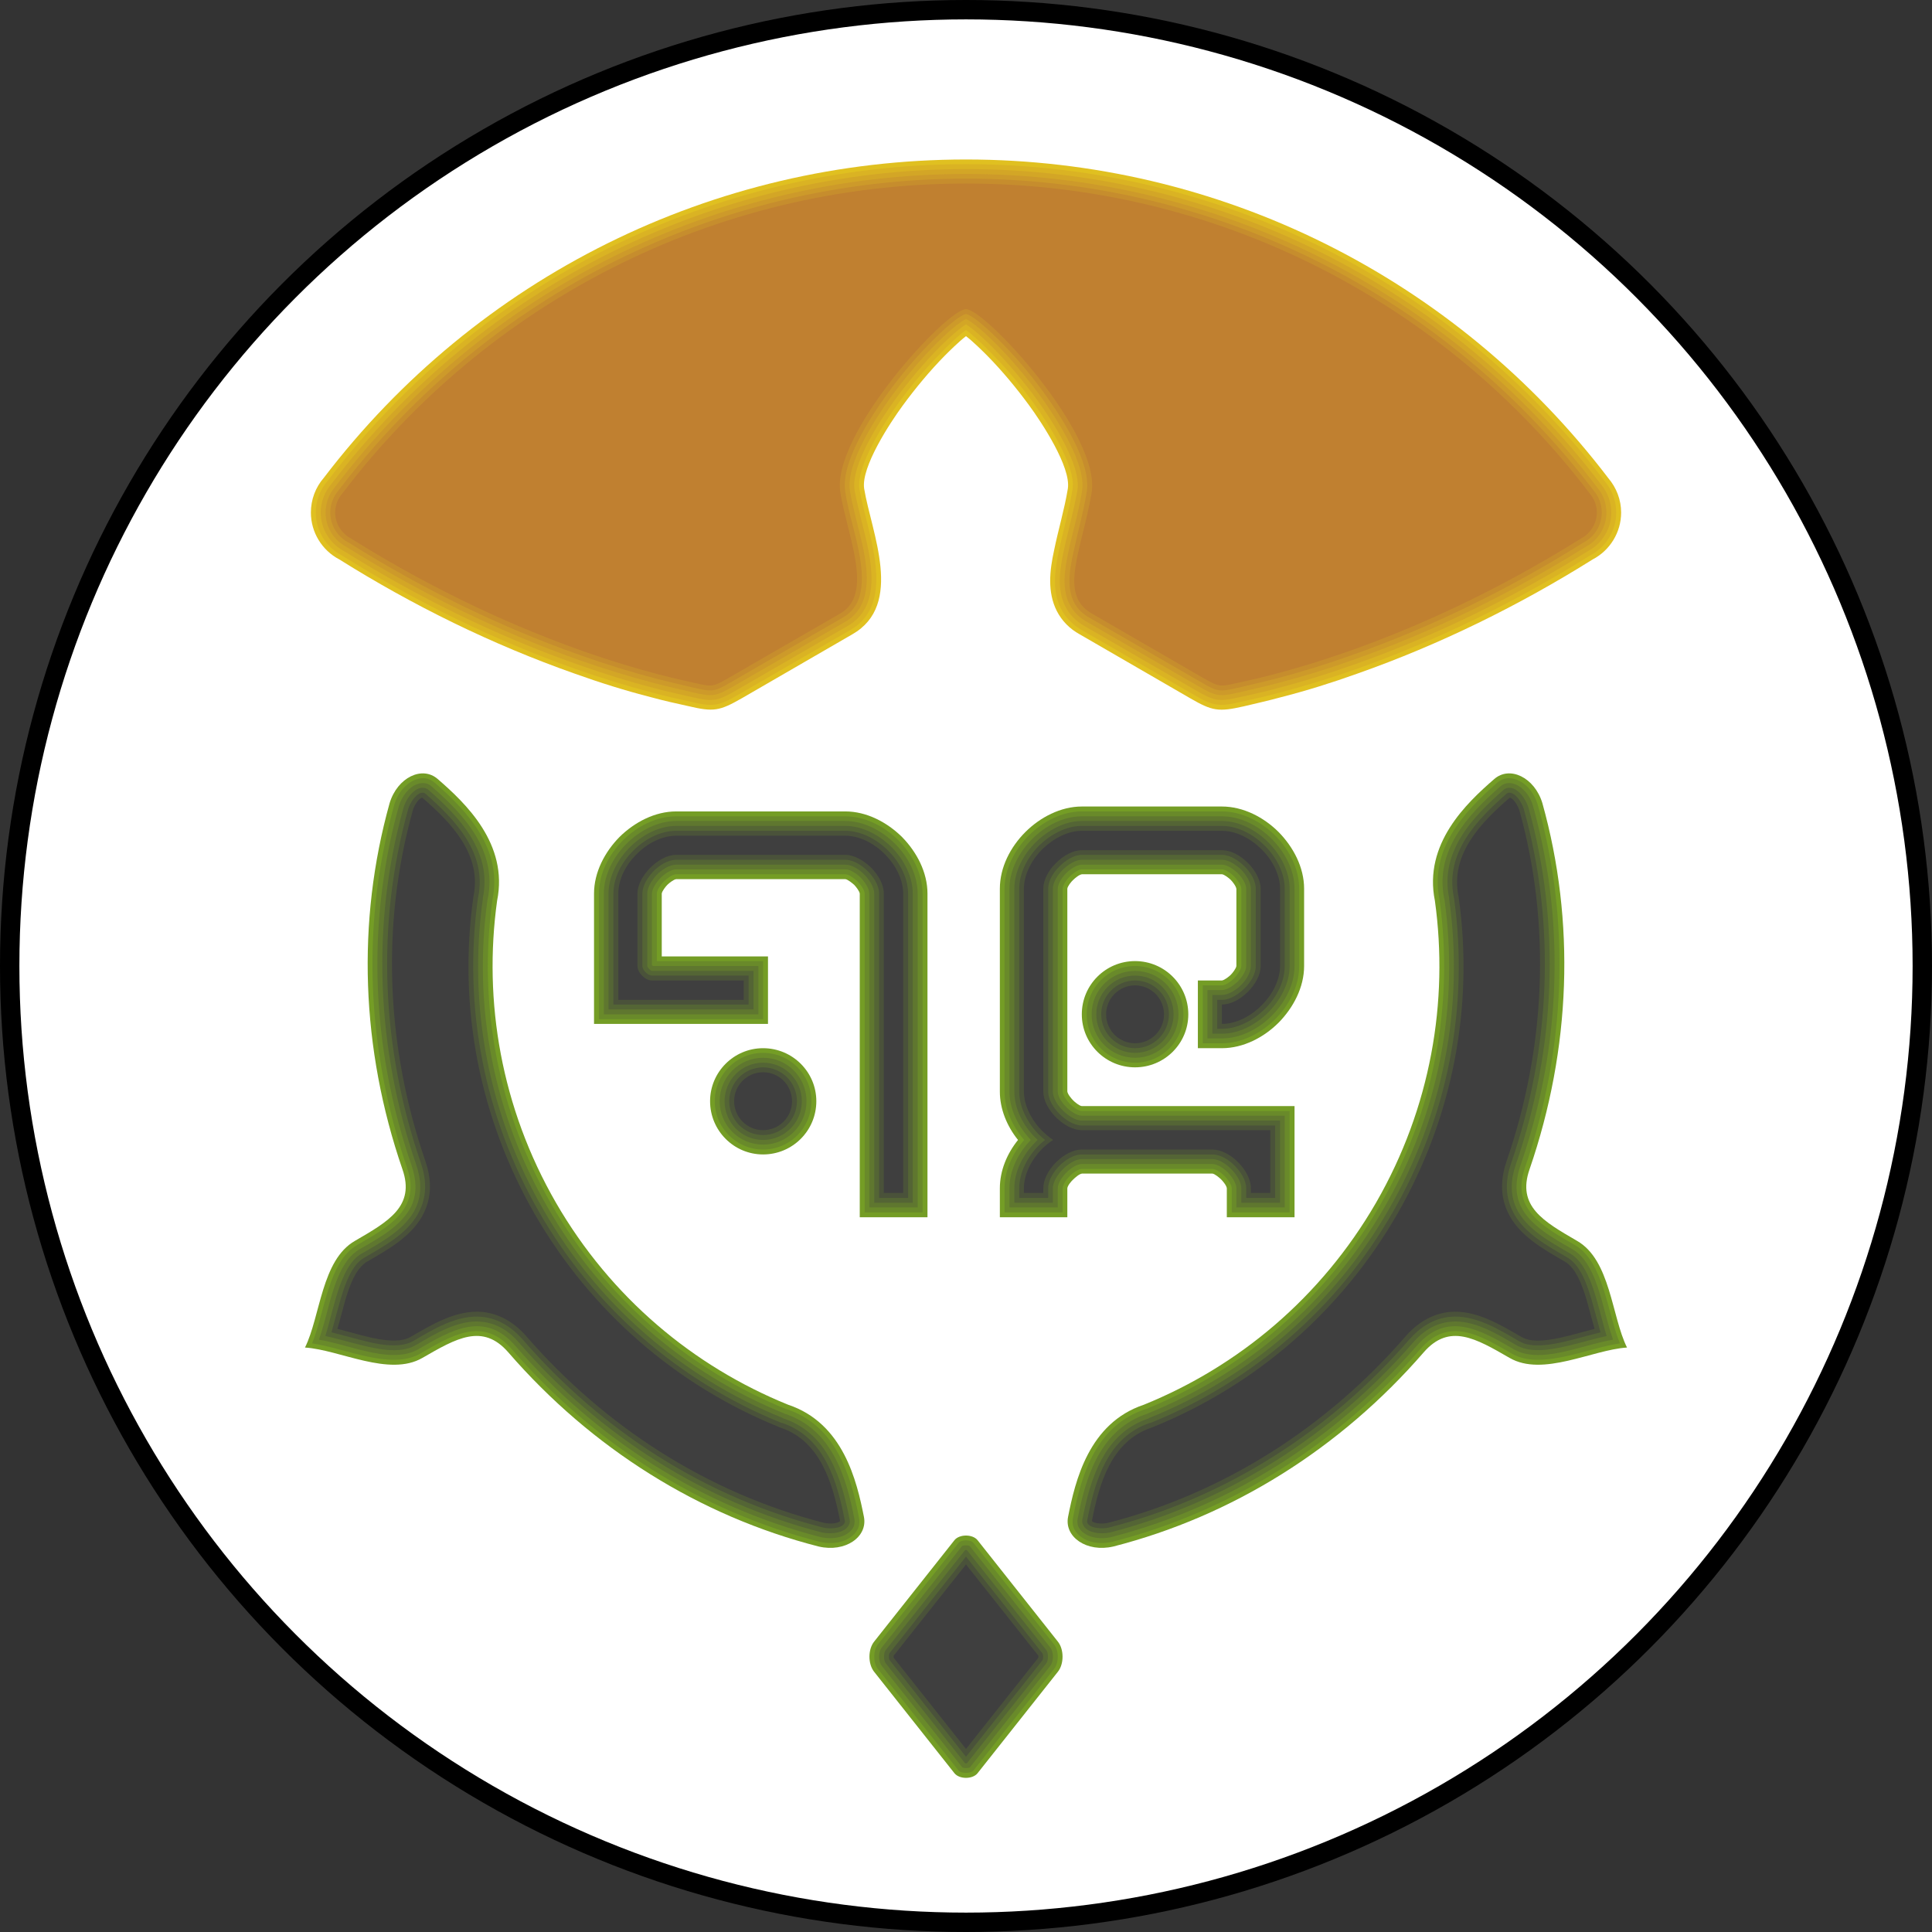 <?xml version="1.0" encoding="UTF-8" standalone="no"?>
<!-- Creator: CorelDRAW X7 -->

<svg
   xmlns:dc="http://purl.org/dc/elements/1.1/"
   xmlns:cc="http://creativecommons.org/ns#"
   xmlns:rdf="http://www.w3.org/1999/02/22-rdf-syntax-ns#"
   xmlns:svg="http://www.w3.org/2000/svg"
   xmlns="http://www.w3.org/2000/svg"
   xmlns:sodipodi="http://sodipodi.sourceforge.net/DTD/sodipodi-0.dtd"
   xmlns:inkscape="http://www.inkscape.org/namespaces/inkscape"
   xml:space="preserve"
   width="7.874in"
   height="7.874in"
   version="1.1"
   style="clip-rule:evenodd;fill-rule:evenodd;image-rendering:optimizeQuality;shape-rendering:geometricPrecision;text-rendering:geometricPrecision"
   viewBox="0 0 7874.001 7874.001"
   id="svg2"
   inkscape:version="0.91 r13725"
   sodipodi:docname="tohaa_rasail_boarding_team.svg"><rect x="0" y="0" width="7874.001" height="7874.001" fill="#333333" stroke="none"/><sodipodi:namedview
     pagecolor="#ffffff"
     bordercolor="#666666"
     borderopacity="1"
     objecttolerance="10"
     gridtolerance="10"
     guidetolerance="10"
     inkscape:pageopacity="0"
     inkscape:pageshadow="2"
     inkscape:window-width="640"
     inkscape:window-height="480"
     id="namedview118"
     showgrid="false"
     inkscape:zoom="0.23838384"
     inkscape:cx="736.83001"
     inkscape:cy="849.33005"
     inkscape:window-x="0"
     inkscape:window-y="0"
     inkscape:window-maximized="0"
     inkscape:current-layer="svg2" /><defs
     id="defs4"><style
       type="text/css"
       id="style6"><![CDATA[
    .fil0 {fill:black}
    .fil14 {fill:#3F3F3F}
    .fil16 {fill:#3F3F3F}
    .fil6 {fill:#4A523A}
    .fil5 {fill:#546535}
    .fil4 {fill:#5F772F}
    .fil3 {fill:#698A2A}
    .fil15 {fill:#749D25}
    .fil2 {fill:#749D25}
    .fil13 {fill:#C08030}
    .fil12 {fill:#C68D2D}
    .fil11 {fill:#CD9A2A}
    .fil10 {fill:#D3A626}
    .fil9 {fill:#DAB323}
    .fil8 {fill:#E0C020}
    .fil1 {fill:white}
    .fil7 {fill:#3F3F3F;fill-rule:nonzero}
   ]]></style></defs><g
     id="Layer_x0020_1"
     transform="translate(3937,-7063)"><circle
       class="fil0"
       cy="11000"
       r="3937"
       id="circle10"
       cx="0"
       style="fill:#000000" /><circle
       class="fil1"
       cy="11000"
       r="3858"
       id="circle12"
       cx="0"
       style="fill:#ffffff" /><g
       id="_954920976"><path
         class="fil2"
         d="m -1240,10961 433,0 0,275 -709,0 0,-531 c 0,-87 44,-170 104,-231 61,-60 144,-104 231,-104 l 689,0 c 87,0 170,44 231,104 60,61 104,144 104,231 l 0,1319 -276,0 0,-1319 c -1,-10 -16,-29 -23,-36 -8,-7 -26,-22 -36,-23 l -689,0 c -10,1 -29,16 -36,23 -7,7 -22,26 -23,36 l 0,256 z"
         id="path15"
         inkscape:connector-curvature="0"
         style="fill:#749d25" /><path
         class="fil3"
         d="m -1260,10980 433,0 0,237 -669,0 0,-512 c 0,-82 41,-160 98,-217 57,-57 135,-98 217,-98 l 689,0 c 81,0 160,41 217,98 56,57 98,135 98,217 l 0,1299 -236,0 0,-1299 c 0,-16 -19,-40 -29,-50 -11,-10 -35,-29 -50,-29 l -689,0 c -16,0 -39,19 -50,29 -10,10 -29,34 -29,50 l 0,275 z"
         id="path17"
         inkscape:connector-curvature="0"
         style="fill:#698a2a" /><path
         class="fil4"
         d="m -1280,10996 c 1,1 3,3 4,4 l 430,0 0,197 -630,0 0,-492 c 0,-76 39,-150 92,-203 53,-53 127,-93 203,-93 l 689,0 c 76,0 150,40 203,93 53,53 92,127 92,203 l 0,1279 -197,0 0,-1279 c 0,-22 -20,-49 -34,-64 -15,-15 -42,-35 -64,-35 l -689,0 c -22,0 -49,20 -64,35 -14,15 -35,42 -35,64 l 0,291 z"
         id="path19"
         inkscape:connector-curvature="0"
         style="fill:#5f772f" /><path
         class="fil5"
         d="m -866,11177 -591,0 0,-472 c 0,-71 38,-140 87,-189 49,-49 118,-87 189,-87 l 689,0 c 71,0 140,38 189,87 49,49 86,118 86,189 l 0,1260 -157,0 0,-1260 c 0,-28 -22,-59 -41,-78 -18,-19 -49,-40 -77,-40 l -689,0 c -28,0 -59,21 -78,40 -18,19 -40,50 -40,78 l 0,295 c 0,6 13,19 19,20 l 414,0 0,157 z"
         id="path21"
         inkscape:connector-curvature="0"
         style="fill:#546535" /><path
         class="fil6"
         d="m -886,11157 -551,0 0,-452 c 0,-66 35,-130 81,-175 45,-46 109,-81 175,-81 l 689,0 c 65,0 129,35 175,81 45,45 81,109 81,175 l 0,1240 -118,0 0,-1240 c 0,-34 -24,-69 -47,-92 -23,-23 -58,-46 -91,-46 l -689,0 c -34,0 -69,23 -92,46 -22,23 -46,58 -46,92 l 0,295 c 0,17 23,39 39,39 l 394,0 0,118 z"
         id="path23"
         inkscape:connector-curvature="0"
         style="fill:#4a523a" /></g><path
       class="fil7"
       d="m -906,11138 -511,0 0,-433 c 0,-58 30,-117 75,-161 44,-45 104,-75 161,-75 l 689,0 c 57,0 116,30 161,75 44,44 75,103 75,161 l 0,1220 -79,0 0,-1220 c 0,-36 -21,-75 -52,-106 -31,-30 -70,-52 -105,-52 l -689,0 c -36,0 -75,22 -105,52 -31,31 -53,70 -53,106 l 0,295 c 0,28 32,59 59,59 l 374,0 0,79 z"
       id="path25"
       inkscape:connector-curvature="0"
       style="fill:#3f3f3f;fill-rule:nonzero" /><g
       id="_952483168"><path
         class="fil8"
         d="m 2554,9343 c -300,188 -623,347 -958,465 -103,37 -208,70 -314,97 -51,14 -101,25 -151,37 -102,23 -127,19 -217,-33 L 463,9648 c -40,-22 -72,-54 -93,-95 -39,-77 -29,-165 -11,-247 17,-84 42,-166 56,-251 14,-88 -107,-271 -157,-339 -52,-71 -110,-141 -172,-204 -17,-17 -56,-56 -86,-79 -30,23 -69,62 -86,79 -62,63 -120,133 -172,204 -50,68 -171,251 -157,339 30,180 163,472 -48,593 l -451,261 c -91,52 -115,56 -217,32 -50,-11 -100,-22 -151,-36 -106,-27 -211,-60 -314,-97 -335,-118 -658,-277 -958,-465 -71,-37 -116,-111 -116,-191 0,-53 19,-103 53,-142 624,-818 1586,-1297 2617,-1297 1032,0 1994,480 2618,1299 33,39 52,88 52,140 0,80 -45,154 -116,191 z"
         id="path28"
         inkscape:connector-curvature="0"
         style="fill:#e0c020" /><path
         class="fil9"
         d="m 2545,9326 c -300,188 -622,346 -955,464 -103,36 -208,69 -313,96 -50,14 -100,25 -151,36 -96,23 -116,20 -202,-30 L 472,9631 c -36,-21 -65,-49 -85,-87 -37,-72 -25,-157 -9,-234 18,-84 42,-166 56,-252 16,-96 -106,-280 -160,-354 -53,-73 -113,-144 -177,-208 -18,-19 -66,-66 -97,-88 -31,22 -79,69 -97,88 -64,64 -124,135 -177,208 -54,74 -176,258 -160,354 28,169 159,460 -38,573 l -452,261 c -86,50 -106,53 -202,30 -51,-11 -101,-22 -151,-36 -105,-27 -210,-60 -313,-96 -333,-118 -655,-276 -955,-464 -64,-34 -105,-101 -105,-174 0,-48 17,-94 49,-130 619,-813 1576,-1290 2601,-1290 1026,0 1983,478 2603,1292 30,36 47,80 47,128 0,73 -41,140 -105,174 z"
         id="path30"
         inkscape:connector-curvature="0"
         style="fill:#dab323" /><path
         class="fil10"
         d="m 2535,9309 c -299,187 -620,345 -952,462 -102,36 -206,69 -311,96 -50,14 -100,25 -150,36 -92,21 -107,19 -188,-28 L 482,9614 c -33,-19 -60,-45 -77,-79 -35,-68 -23,-149 -8,-221 18,-85 42,-167 57,-253 17,-103 -106,-288 -164,-368 -55,-75 -117,-149 -182,-215 -19,-19 -77,-75 -108,-93 -31,18 -89,74 -108,93 -65,66 -127,140 -182,215 -58,80 -181,265 -164,368 8,46 20,91 31,136 33,133 88,332 -59,417 l -452,261 c -81,47 -96,49 -188,28 -50,-12 -100,-22 -150,-36 -105,-27 -209,-60 -311,-96 -333,-117 -653,-275 -952,-462 -58,-31 -95,-91 -95,-157 0,-43 16,-85 44,-117 616,-809 1567,-1283 2586,-1283 1020,0 1971,475 2587,1284 28,33 43,73 43,116 0,66 -37,126 -95,157 z"
         id="path32"
         inkscape:connector-curvature="0"
         style="fill:#d3a626" /><path
         class="fil11"
         d="m 2525,9292 c -298,186 -617,344 -949,461 -101,36 -205,68 -309,95 -50,13 -100,24 -150,36 -86,20 -96,18 -173,-26 L 492,9597 c -30,-17 -54,-40 -70,-71 -32,-63 -20,-141 -6,-208 18,-85 43,-167 57,-254 18,-111 -105,-297 -167,-383 -57,-78 -121,-154 -189,-222 -25,-24 -51,-49 -79,-71 -7,-5 -27,-20 -38,-25 -11,5 -31,20 -38,25 -28,22 -54,47 -79,71 -68,68 -132,144 -189,222 -62,86 -185,272 -167,383 8,47 20,93 31,138 25,99 66,247 8,340 -15,23 -34,42 -58,55 l -452,261 c -77,44 -87,46 -173,26 -51,-12 -100,-23 -150,-36 -104,-27 -208,-59 -310,-95 -331,-117 -650,-275 -948,-461 -52,-27 -85,-81 -85,-140 0,-39 14,-76 39,-105 612,-804 1558,-1275 2571,-1275 1014,0 1960,472 2572,1277 25,29 38,64 38,103 0,59 -33,113 -85,140 z"
         id="path34"
         inkscape:connector-curvature="0"
         style="fill:#cd9a2a" /><path
         class="fil12"
         d="m 2515,9275 c -296,186 -615,343 -945,459 -101,36 -204,68 -308,95 -50,13 -99,24 -149,36 -82,19 -87,18 -159,-24 L 502,9580 c -26,-15 -48,-35 -62,-63 -30,-58 -17,-134 -4,-195 18,-85 42,-168 56,-254 20,-119 -104,-307 -170,-398 -59,-82 -127,-162 -199,-232 -25,-25 -53,-50 -81,-72 -7,-5 -33,-23 -42,-23 -9,0 -35,18 -42,23 -28,22 -56,47 -81,72 -72,70 -140,150 -199,232 -66,91 -190,279 -170,398 7,46 19,93 31,139 23,91 64,239 10,325 -13,20 -30,36 -51,48 l -452,261 c -72,42 -77,43 -159,24 -50,-12 -99,-23 -149,-36 -104,-27 -207,-59 -308,-95 -330,-116 -649,-273 -945,-459 -47,-24 -76,-71 -76,-123 0,-34 13,-67 35,-92 609,-800 1549,-1269 2556,-1269 1008,0 1948,470 2557,1270 22,25 34,57 34,91 0,52 -29,99 -76,123 z"
         id="path36"
         inkscape:connector-curvature="0"
         style="fill:#c68d2d" /></g><path
       class="fil13"
       d="m 1108,9846 c -76,17 -76,17 -145,-22 L 512,9563 c -137,-79 -40,-256 0,-492 39,-236 -433,-748 -512,-748 -79,0 -551,512 -512,748 30,181 137,413 0,492 l -452,261 c -68,39 -68,39 -144,22 -77,-18 -671,-133 -1398,-588 -38,-20 -65,-60 -65,-106 0,-31 12,-59 31,-80 582,-766 1503,-1261 2540,-1261 1037,0 1958,495 2541,1262 19,22 30,49 30,79 0,46 -27,86 -65,106 -727,455 -1321,570 -1398,588 z"
       id="path38"
       inkscape:connector-curvature="0"
       style="fill:#c08030" /><path
       class="fil2"
       d="m -2297,11828 c -169,-491 -187,-1009 -52,-1492 32,-105 133,-153 196,-98 113,98 289,264 242,496 -57,411 17,844 240,1231 224,387 561,667 946,823 225,75 280,311 309,457 16,82 -76,146 -184,121 -486,-124 -925,-399 -1265,-791 -105,-121 -213,-57 -350,22 -136,79 -337,-33 -479,-42 63,-127 67,-357 204,-435 136,-79 246,-141 193,-292 z"
       id="path40"
       inkscape:connector-curvature="0"
       style="fill:#749d25" /><g
       id="_949661072"><path
         class="fil3"
         d="m -2665,12538 c 136,20 322,110 440,42 127,-73 256,-155 374,-18 332,382 766,660 1256,785 33,7 69,7 101,-6 23,-10 45,-27 55,-51 5,-13 6,-27 3,-41 -35,-184 -98,-377 -295,-443 l -1,0 -1,0 c -403,-164 -737,-455 -955,-832 -217,-376 -302,-811 -242,-1243 l 0,0 0,-1 c 41,-203 -94,-354 -235,-477 -11,-9 -24,-16 -38,-18 -25,-3 -51,7 -71,23 -28,21 -46,52 -56,84 -27,97 -48,196 -63,295 -59,399 -16,804 115,1185 59,170 -76,241 -203,315 -118,68 -132,274 -184,401 z"
         id="path43"
         inkscape:connector-curvature="0"
         style="fill:#698a2a" /><path
         class="fil4"
         d="m -2637,12523 c 53,9 108,26 159,39 74,19 173,41 244,1 136,-79 272,-160 398,-14 329,379 759,654 1245,779 29,6 61,6 89,-5 19,-8 37,-21 45,-40 3,-10 4,-20 2,-30 -34,-177 -93,-365 -283,-428 l -1,0 -1,-1 c -408,-165 -745,-459 -965,-840 -220,-380 -306,-820 -245,-1255 l 0,-1 1,-2 c 39,-195 -94,-340 -229,-458 -8,-7 -17,-12 -27,-13 -21,-3 -42,6 -57,18 -24,19 -40,46 -49,74 -27,96 -48,194 -62,293 -59,396 -16,798 114,1175 18,54 23,109 -1,162 -38,81 -136,134 -211,177 -9,5 -18,12 -26,19 -51,46 -77,128 -95,192 -14,51 -27,106 -45,158 z"
         id="path45"
         inkscape:connector-curvature="0"
         style="fill:#5f772f" /><path
         class="fil5"
         d="m -2292,10353 c -134,478 -110,987 51,1456 20,58 25,118 -1,176 -40,87 -140,140 -219,186 -8,4 -16,10 -23,16 -47,43 -72,123 -89,183 -13,45 -24,92 -38,138 46,10 93,24 138,35 67,17 164,40 229,3 79,-46 175,-106 270,-96 63,6 113,39 153,86 326,376 753,649 1235,773 33,7 95,4 110,-34 3,-6 3,-12 2,-18 -33,-169 -89,-353 -270,-413 l -2,-1 -1,-1 c -412,-166 -753,-463 -975,-848 -222,-384 -309,-828 -247,-1268 l 0,-2 0,-2 c 38,-187 -93,-327 -222,-440 -5,-4 -11,-7 -17,-8 -40,-6 -74,46 -84,79 z"
         id="path47"
         inkscape:connector-curvature="0"
         style="fill:#546535" /><path
         class="fil6"
         d="m -2273,10359 c -133,474 -109,979 51,1443 22,64 26,129 -3,191 -41,92 -142,146 -226,195 -7,4 -14,9 -20,14 -44,40 -67,118 -83,174 -11,38 -21,78 -32,117 40,10 79,21 118,31 60,16 155,38 214,5 84,-49 181,-109 282,-99 68,7 122,43 166,93 323,373 746,644 1225,766 22,5 77,6 87,-21 1,-2 1,-5 0,-8 -31,-161 -83,-340 -256,-398 l -3,0 -2,-1 c -416,-169 -760,-469 -984,-857 -224,-388 -312,-837 -250,-1281 l 1,-2 0,-2 c 36,-180 -93,-314 -216,-422 -2,-1 -4,-3 -7,-3 -28,-4 -55,42 -62,65 z"
         id="path49"
         inkscape:connector-curvature="0"
         style="fill:#4a523a" /><path
         class="fil14"
         d="m -2216,10314 c -17,3 -34,36 -38,50 -132,471 -108,971 51,1432 23,68 27,138 -4,205 -44,97 -146,153 -234,204 -6,3 -11,7 -16,12 -41,36 -64,113 -78,164 -9,32 -17,65 -27,98 33,8 66,18 98,26 55,14 148,37 200,7 88,-51 188,-112 294,-102 73,8 132,46 179,100 321,369 740,639 1214,760 15,3 52,5 64,-8 -30,-152 -79,-326 -244,-381 l -2,-1 -3,-1 c -420,-170 -767,-473 -994,-865 -226,-392 -315,-845 -252,-1293 l 0,-3 1,-3 c 34,-170 -91,-299 -209,-401 z"
         id="path51"
         inkscape:connector-curvature="0"
         style="fill:#3f3f3f" /></g><path
       class="fil15"
       d="m 1865,12575 c -340,392 -780,667 -1265,791 -108,25 -200,-39 -184,-121 29,-146 84,-382 309,-457 385,-156 722,-436 946,-823 223,-387 297,-820 240,-1231 -47,-232 129,-398 242,-496 63,-55 164,-7 196,98 135,483 117,1001 -52,1492 -53,151 57,213 193,292 137,78 141,308 204,435 -142,9 -343,121 -479,42 -137,-79 -245,-143 -350,-22 z"
       id="path53"
       inkscape:connector-curvature="0"
       style="fill:#749d25" /><g
       id="_814823056"><path
         class="fil3"
         d="m 2665,12538 c -52,-127 -66,-333 -184,-401 -127,-74 -262,-145 -203,-315 131,-379 173,-783 116,-1180 -15,-101 -36,-202 -64,-300 -10,-32 -28,-63 -55,-84 -21,-16 -47,-26 -72,-23 -14,2 -27,9 -38,18 -141,123 -276,274 -235,477 l 0,1 0,0 c 60,432 -25,867 -242,1243 -218,377 -552,668 -955,832 l -1,0 -1,0 c -197,66 -260,259 -295,443 -3,14 -2,28 3,41 10,24 32,41 55,51 32,13 68,13 101,6 491,-125 924,-403 1256,-785 118,-137 247,-55 374,18 118,68 304,-22 440,-42 z"
         id="path56"
         inkscape:connector-curvature="0"
         style="fill:#698a2a" /><path
         class="fil4"
         d="m 2637,12523 c -18,-52 -31,-107 -45,-158 -21,-73 -51,-171 -121,-211 -75,-43 -173,-96 -211,-177 -24,-53 -19,-108 -1,-162 130,-376 172,-776 115,-1170 -15,-101 -36,-200 -63,-297 -8,-29 -25,-56 -49,-75 -15,-12 -36,-21 -57,-18 -10,1 -19,6 -27,13 -135,118 -268,263 -229,458 l 1,2 0,1 c 61,435 -25,875 -245,1255 -220,381 -557,675 -965,840 l -1,1 -1,0 c -189,63 -249,251 -283,428 -2,10 -1,20 2,30 8,19 26,32 45,40 28,11 60,11 88,5 487,-125 917,-400 1246,-779 126,-146 262,-65 398,14 10,5 20,10 30,13 66,21 149,3 214,-14 51,-13 106,-30 159,-39 z"
         id="path58"
         inkscape:connector-curvature="0"
         style="fill:#5f772f" /><path
         class="fil5"
         d="m 2611,12508 c -14,-46 -25,-93 -38,-138 -19,-67 -48,-162 -112,-199 -79,-46 -179,-99 -219,-186 -26,-58 -21,-118 -1,-176 161,-469 185,-978 51,-1456 -10,-32 -44,-85 -84,-79 -6,1 -12,4 -17,8 -129,113 -260,253 -222,440 l 0,2 0,2 c 62,440 -25,884 -247,1268 -222,385 -563,682 -975,848 l -1,1 -2,1 c -181,60 -237,244 -270,413 -1,6 -1,12 2,18 15,38 76,41 110,34 482,-124 909,-398 1235,-773 40,-47 90,-80 153,-86 95,-10 191,50 270,96 9,5 17,8 26,11 61,20 143,1 203,-14 45,-11 92,-25 138,-35 z"
         id="path60"
         inkscape:connector-curvature="0"
         style="fill:#546535" /><path
         class="fil6"
         d="m 2586,12493 c -11,-39 -21,-79 -32,-117 -17,-61 -45,-154 -103,-188 -84,-49 -185,-103 -226,-195 -29,-62 -25,-127 -3,-190 160,-465 184,-970 51,-1444 -7,-23 -34,-69 -62,-65 -3,0 -5,2 -7,3 -123,108 -252,242 -216,422 l 0,2 1,2 c 62,444 -26,893 -250,1281 -224,388 -568,688 -984,857 l -2,1 -3,0 c -173,58 -225,237 -256,398 -1,3 -1,6 0,8 10,26 64,26 87,21 479,-122 902,-394 1225,-766 44,-50 98,-86 166,-93 101,-10 198,50 282,99 7,4 15,7 22,10 57,18 137,-1 192,-15 39,-10 78,-21 118,-31 z"
         id="path62"
         inkscape:connector-curvature="0"
         style="fill:#4a523a" /><path
         class="fil14"
         d="m 2562,12479 c -10,-33 -18,-66 -27,-98 -15,-54 -42,-146 -94,-176 -88,-51 -190,-107 -234,-204 -31,-67 -27,-137 -4,-205 159,-461 183,-961 52,-1432 -5,-14 -22,-47 -39,-50 -118,102 -243,231 -209,401 l 1,3 0,3 c 63,448 -26,901 -252,1293 -227,392 -574,695 -994,865 l -3,1 -2,1 c -165,55 -214,228 -244,381 12,13 49,11 64,8 474,-121 894,-391 1214,-760 47,-54 106,-92 179,-100 106,-10 206,51 294,102 6,3 12,6 18,8 52,17 130,-2 182,-15 32,-8 65,-18 98,-26 z"
         id="path64"
         inkscape:connector-curvature="0"
         style="fill:#3f3f3f" /></g><path
       class="fil2"
       d="m -47,13340 c 20,-25 74,-25 94,0 l 327,413 c 26,32 26,92 0,124 l -327,413 c -20,25 -74,25 -94,0 l -327,-413 c -26,-32 -26,-92 0,-124 l 327,-413 z"
       id="path66"
       inkscape:connector-curvature="0"
       style="fill:#749d25" /><g
       id="_952613888"><path
         class="fil3"
         d="m -31,13352 -328,413 c -20,25 -20,75 0,100 l 328,413 c 11,14 51,14 62,0 l 328,-413 c 20,-25 20,-75 0,-100 L 31,13352 c -11,-15 -51,-15 -62,0 z"
         id="path69"
         inkscape:connector-curvature="0"
         style="fill:#698a2a" /><path
         class="fil4"
         d="m -16,13364 -327,413 c -15,18 -15,58 0,76 l 327,412 c 5,5 27,5 32,1 l 327,-413 c 15,-18 15,-58 0,-76 L 16,13365 c -5,-5 -27,-5 -32,-1 z"
         id="path71"
         inkscape:connector-curvature="0"
         style="fill:#5f772f" /><path
         class="fil5"
         d="m -4,13381 -324,408 c -8,11 -8,41 0,52 l 324,408 c 2,1 6,1 8,0 l 324,-408 c 8,-11 8,-41 0,-52 L 4,13381 c -2,-1 -6,-1 -8,0 z"
         id="path73"
         inkscape:connector-curvature="0"
         style="fill:#546535" /><path
         class="fil6"
         d="m 0,13407 -312,394 c -3,6 -3,22 0,27 l 312,395 312,-394 c 3,-6 3,-22 0,-27 L 0,13407 Z"
         id="path75"
         inkscape:connector-curvature="0"
         style="fill:#4a523a" /><path
         class="fil14"
         d="m 0,13439 -295,372 c 0,2 0,6 0,8 l 295,372 295,-372 c 0,-2 0,-6 0,-8 L 0,13439 Z"
         id="path77"
         inkscape:connector-curvature="0"
         style="fill:#3f3f3f" /></g><g
       id="_815711376"><path
         class="fil2"
         d="m -827,11335 c 120,0 217,97 217,216 0,120 -97,217 -217,217 -119,0 -216,-97 -216,-217 0,-119 97,-216 216,-216 z"
         id="path80"
         inkscape:connector-curvature="0"
         style="fill:#749d25" /><path
         class="fil3"
         d="m -827,11354 c 109,0 197,88 197,197 0,109 -88,197 -197,197 -108,0 -197,-88 -197,-197 0,-109 89,-197 197,-197 z"
         id="path82"
         inkscape:connector-curvature="0"
         style="fill:#698a2a" /><path
         class="fil4"
         d="m -827,11374 c 98,0 177,79 177,177 0,98 -79,177 -177,177 -98,0 -177,-79 -177,-177 0,-98 79,-177 177,-177 z"
         id="path84"
         inkscape:connector-curvature="0"
         style="fill:#5f772f" /><path
         class="fil5"
         d="m -827,11394 c 87,0 158,70 158,157 0,87 -71,158 -158,158 -87,0 -157,-71 -157,-158 0,-87 70,-157 157,-157 z"
         id="path86"
         inkscape:connector-curvature="0"
         style="fill:#546535" /><path
         class="fil6"
         d="m -827,11413 c 76,0 138,62 138,138 0,76 -62,138 -138,138 -76,0 -138,-62 -138,-138 0,-76 62,-138 138,-138 z"
         id="path88"
         inkscape:connector-curvature="0"
         style="fill:#4a523a" /></g><circle
       class="fil16"
       cx="-827"
       cy="11551"
       r="118"
       id="circle90"
       style="fill:#3f3f3f" /><g
       id="_951073632"><path
         class="fil2"
         d="m 212,11709 c -45,-56 -74,-126 -74,-197 l 0,-827 c 0,-87 43,-170 104,-231 60,-60 144,-104 230,-104 l 571,0 c 87,0 171,44 231,104 60,61 104,144 104,231 l 0,315 c 0,87 -44,170 -104,231 -60,60 -144,104 -231,104 l -98,0 0,-276 98,0 c 10,-1 29,-16 36,-23 7,-7 22,-26 23,-36 l 0,-314 c -1,-11 -16,-30 -23,-37 -7,-7 -26,-22 -36,-23 l -570,0 c -11,1 -29,16 -36,23 -8,7 -23,26 -24,36 l 0,826 c 1,11 16,29 24,37 7,7 25,22 35,23 l 867,0 0,453 -276,0 0,-118 c -1,-11 -16,-29 -23,-36 -7,-7 -26,-23 -36,-24 l -531,0 c -11,1 -29,17 -36,24 -8,7 -23,25 -24,36 l 0,118 -275,0 0,-118 c 0,-72 29,-141 74,-197 z"
         id="path93"
         inkscape:connector-curvature="0"
         style="fill:#749d25" /><path
         class="fil3"
         d="m 237,11709 c -47,-55 -80,-125 -80,-197 l 0,-827 c 0,-81 42,-160 99,-217 56,-56 135,-98 216,-98 l 571,0 c 82,0 160,42 217,98 57,57 98,136 98,217 l 0,315 c 0,82 -41,160 -98,217 -57,56 -135,98 -217,98 l -78,0 0,-236 78,0 c 16,0 40,-19 50,-29 10,-11 29,-34 29,-50 l 0,-315 c 0,-16 -19,-39 -29,-50 -10,-10 -34,-29 -50,-29 l -571,0 c -15,0 -39,19 -49,29 -11,11 -29,34 -29,50 l 0,827 c 0,15 18,39 29,50 10,10 34,29 49,29 l 847,0 0,413 -236,0 0,-98 c 0,-16 -19,-40 -29,-50 -11,-11 -34,-29 -50,-29 l -532,0 c -15,0 -39,18 -49,29 -11,10 -29,34 -29,50 l 0,98 -237,0 0,-98 c 0,-73 33,-143 80,-197 z"
         id="path95"
         inkscape:connector-curvature="0"
         style="fill:#698a2a" /><path
         class="fil4"
         d="m 264,11709 c -50,-53 -87,-124 -87,-197 l 0,-827 c 0,-76 40,-150 93,-203 53,-53 126,-92 202,-92 l 571,0 c 77,0 150,39 203,92 53,53 93,127 93,203 l 0,315 c 0,76 -40,150 -93,203 -53,53 -126,92 -203,92 l -59,0 0,-197 59,0 c 22,0 49,-20 64,-34 15,-15 35,-42 35,-64 l 0,-315 c 0,-22 -20,-49 -35,-64 -15,-14 -42,-34 -64,-34 l -571,0 c -21,0 -49,20 -63,34 -15,15 -35,42 -35,64 l 0,827 c 0,22 20,49 35,63 14,15 42,35 63,35 l 827,0 0,374 -197,0 0,-78 c 0,-22 -20,-49 -34,-64 -15,-15 -42,-35 -64,-35 l -532,0 c -21,0 -49,20 -63,35 -15,15 -35,42 -35,64 l 0,78 -197,0 0,-78 c 0,-74 37,-145 87,-197 z"
         id="path97"
         inkscape:connector-curvature="0"
         style="fill:#5f772f" /><path
         class="fil5"
         d="m 292,11709 c -3,-3 -6,-6 -8,-8 -50,-49 -87,-118 -87,-189 l 0,-827 c 0,-71 37,-140 87,-189 49,-49 118,-87 188,-87 l 571,0 c 71,0 140,38 189,87 49,49 87,118 87,189 l 0,315 c 0,71 -38,140 -87,189 -49,49 -118,87 -189,87 l -39,0 0,-158 39,0 c 28,0 59,-22 78,-40 19,-19 40,-50 40,-78 l 0,-315 c 0,-28 -21,-59 -40,-78 -19,-18 -50,-40 -78,-40 l -571,0 c -27,0 -58,22 -77,40 -19,19 -41,50 -41,78 l 0,827 c 0,28 22,59 41,77 19,19 50,41 77,41 l 808,0 0,335 -158,0 0,-59 c 0,-28 -22,-59 -41,-78 -18,-19 -49,-41 -77,-41 l -532,0 c -27,0 -58,22 -77,41 -19,19 -41,50 -41,78 l 0,59 -157,0 0,-59 c 0,-71 37,-140 87,-189 2,-3 5,-6 8,-8 z"
         id="path99"
         inkscape:connector-curvature="0"
         style="fill:#546535" /><path
         class="fil6"
         d="m 322,11709 c -9,-7 -17,-15 -25,-22 -45,-46 -80,-110 -80,-175 l 0,-827 c 0,-66 35,-129 80,-175 46,-45 110,-81 175,-81 l 571,0 c 66,0 130,36 175,81 46,46 81,109 81,175 l 0,315 c 0,66 -35,130 -81,175 -45,45 -109,81 -175,81 l -19,0 0,-118 19,0 c 34,0 69,-24 92,-47 23,-22 46,-57 46,-91 l 0,-315 c 0,-34 -23,-69 -46,-91 -23,-23 -58,-47 -92,-47 l -571,0 c -33,0 -68,24 -91,47 -23,22 -46,57 -46,91 l 0,827 c 0,33 23,68 46,91 23,23 58,47 91,47 l 788,0 0,295 -118,0 0,-39 c 0,-34 -24,-69 -47,-92 -22,-23 -57,-46 -91,-46 l -532,0 c -33,0 -68,23 -91,46 -23,23 -46,58 -46,92 l 0,39 -118,0 0,-39 c 0,-66 35,-130 80,-175 8,-8 16,-15 25,-22 z"
         id="path101"
         inkscape:connector-curvature="0"
         style="fill:#4a523a" /></g><path
       class="fil7"
       d="m 236,11925 0,-19 c 0,-58 31,-117 75,-162 14,-13 28,-25 44,-35 -16,-11 -30,-23 -44,-36 -44,-45 -75,-104 -75,-161 l 0,-827 c 0,-57 31,-117 75,-161 45,-44 104,-75 161,-75 l 571,0 c 58,0 117,31 161,75 45,44 76,104 76,161 l 0,118 0,79 0,118 c 0,57 -31,117 -76,161 -44,44 -103,75 -161,75 l 0,-79 c 36,0 75,-21 106,-52 30,-30 52,-69 52,-105 l 0,-118 0,-79 0,-118 c 0,-35 -22,-75 -52,-105 -31,-31 -70,-52 -106,-52 l -571,0 c -35,0 -74,21 -105,52 -31,30 -52,70 -52,105 l 0,827 c 0,35 21,74 52,105 31,31 70,52 105,52 l 20,0 748,0 0,256 -79,0 0,-19 c 0,-36 -21,-75 -52,-106 -30,-31 -70,-52 -105,-52 l -512,0 -20,0 c -35,0 -74,21 -105,52 -31,31 -52,70 -52,106 l 0,19 -79,0 z"
       id="path103"
       inkscape:connector-curvature="0"
       style="fill:#3f3f3f;fill-rule:nonzero" /><g
       id="_950336784"><path
         class="fil2"
         d="m 689,10980 c 120,0 217,97 217,217 0,119 -97,216 -217,216 -120,0 -217,-97 -217,-216 0,-120 97,-217 217,-217 z"
         id="path106"
         inkscape:connector-curvature="0"
         style="fill:#749d25" /><path
         class="fil3"
         d="m 689,11000 c 109,0 197,88 197,197 0,109 -88,197 -197,197 -109,0 -197,-88 -197,-197 0,-109 88,-197 197,-197 z"
         id="path108"
         inkscape:connector-curvature="0"
         style="fill:#698a2a" /><path
         class="fil4"
         d="m 689,11020 c 98,0 177,79 177,177 0,98 -79,177 -177,177 -98,0 -177,-79 -177,-177 0,-98 79,-177 177,-177 z"
         id="path110"
         inkscape:connector-curvature="0"
         style="fill:#5f772f" /><path
         class="fil5"
         d="m 689,11039 c 87,0 157,71 157,158 0,87 -70,157 -157,157 -87,0 -158,-70 -158,-157 0,-87 71,-158 158,-158 z"
         id="path112"
         inkscape:connector-curvature="0"
         style="fill:#546535" /><path
         class="fil6"
         d="m 689,11059 c 76,0 138,62 138,138 0,76 -62,138 -138,138 -76,0 -138,-62 -138,-138 0,-76 62,-138 138,-138 z"
         id="path114"
         inkscape:connector-curvature="0"
         style="fill:#4a523a" /></g><circle
       class="fil16"
       cx="689"
       cy="11197"
       r="118"
       id="circle116"
       style="fill:#3f3f3f" /></g></svg>